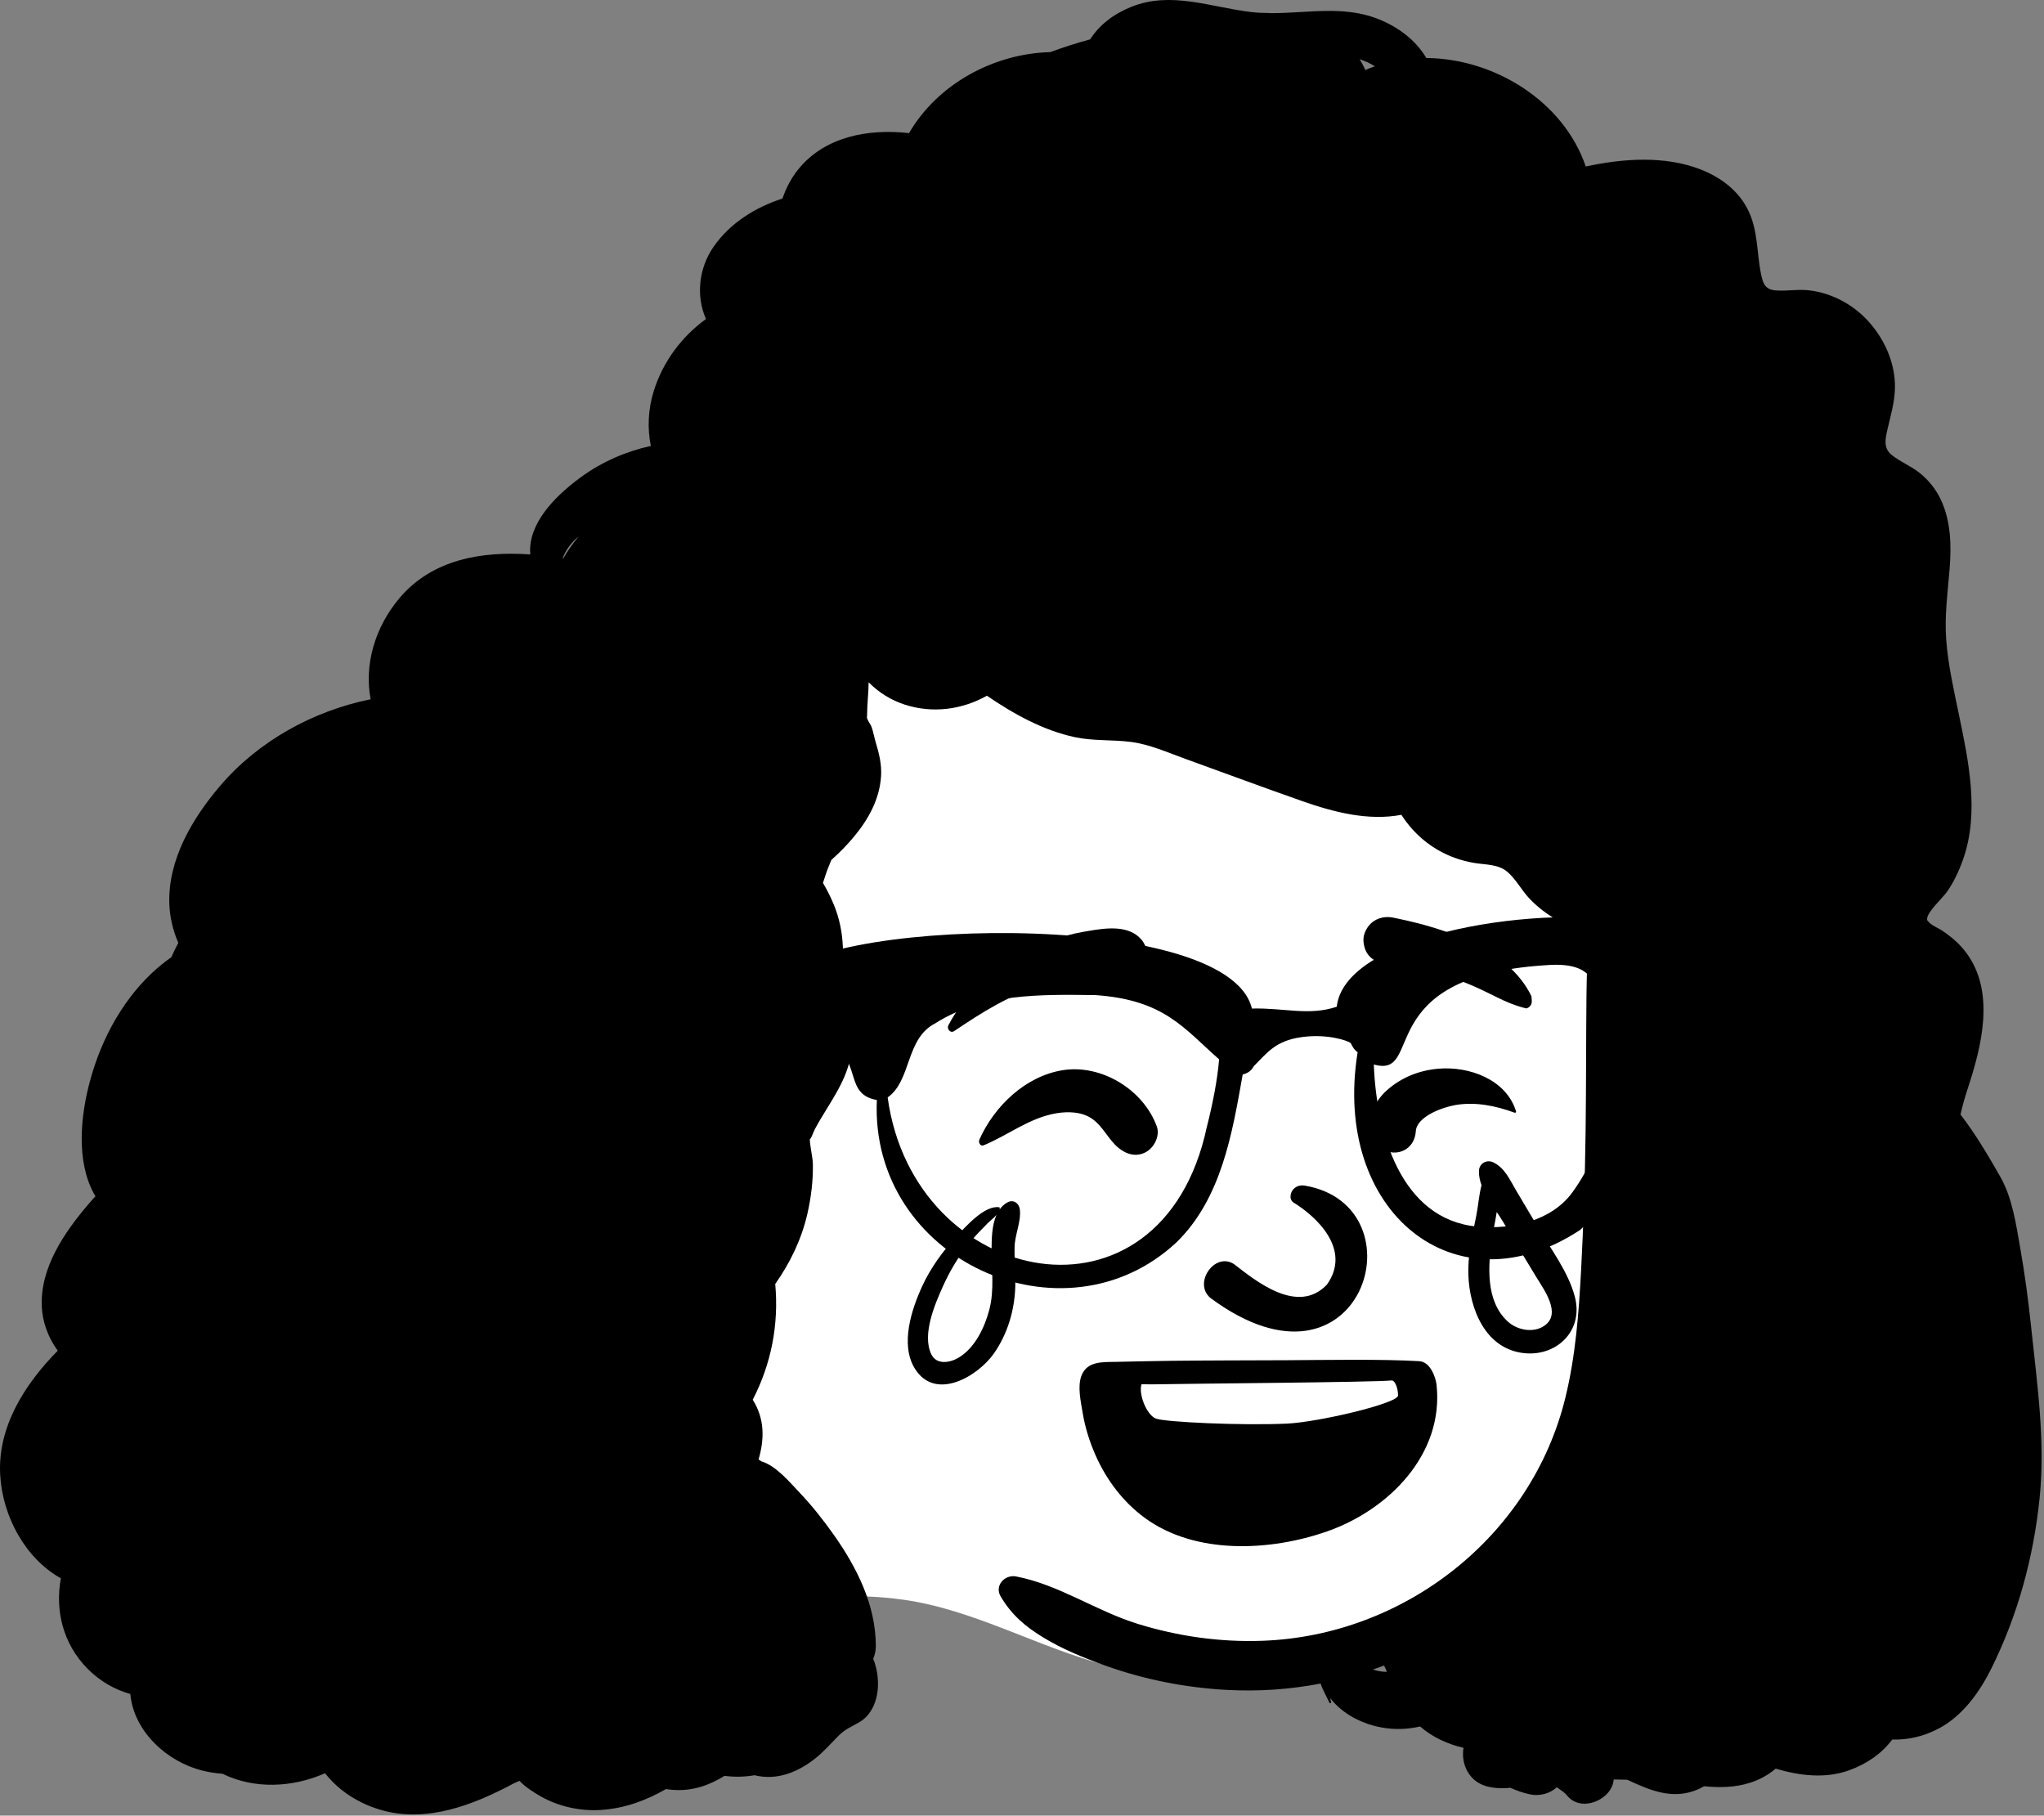 <svg width="662" height="588" viewBox="0 0 662 588" fill="none" xmlns="http://www.w3.org/2000/svg">
<rect x="0" y="0" width="662" height="588" fill="#808080" stroke="none"/>
<path fill-rule="evenodd" clip-rule="evenodd" d="M453.407 188.718C387.637 135.262 282.24 117.905 211.837 171.836C157.133 222.449 134.495 366.275 144.176 438.547C146.868 484.902 182.283 537.443 234.27 522.782C243.098 521.913 251.67 518.529 260.579 517.82C271.236 516.593 281.974 516.572 292.61 518.075C315.786 521.353 336.331 533.658 358.825 539.411C400.564 550.085 447.135 542.905 483.063 518.861C601.79 440.803 548.01 264.268 453.407 188.718Z" fill="white"/>
<path fill-rule="evenodd" clip-rule="evenodd" d="M444.649 540.696C445.87 540.275 447.089 539.836 448.299 539.386C448.379 539.666 448.509 539.935 448.66 540.196C448.83 540.616 449 541.025 449.189 541.435C447.67 541.446 446.149 541.175 444.649 540.696ZM442.21 22.675C441.67 21.466 441.049 20.306 440.349 19.185C442.049 19.736 443.75 20.496 445.29 21.476C444.25 21.826 443.229 22.226 442.21 22.675ZM182.42 180.836C182.35 180.824 182.281 180.814 182.212 180.802C183.104 178.427 184.693 176.185 186.448 174.566C186.763 174.275 187.104 174.006 187.434 173.728C185.571 175.947 183.881 178.314 182.42 180.836ZM657.769 429.185C656.889 420.845 655.769 412.536 654.319 404.275C652.929 396.366 651.759 387.906 647.729 380.886C643.729 373.896 639.719 367.105 634.96 360.956C635.639 357.816 636.54 354.866 637.319 352.486C641.819 338.786 646.25 321.386 636.899 308.656C634.729 305.706 632.08 303.446 629.049 301.406C627.759 300.536 625.62 299.746 624.629 298.546C623.929 297.696 624.17 298.156 624.139 297.736C623.969 295.476 629.269 290.706 630.509 288.916C632.83 285.605 634.559 281.876 635.879 278.066C641.099 262.986 637.549 246.376 634.41 231.265C632.75 223.256 630.92 215.226 630.319 207.046C629.759 199.366 630.809 191.866 631.429 184.226C632.03 176.685 631.87 168.906 628.639 161.925C627.059 158.525 624.67 155.525 621.759 153.185C618.92 150.896 615.379 149.566 612.61 147.286C609.849 145.015 610.639 141.946 611.36 138.806C612.349 134.546 613.599 130.316 613.719 125.916C613.939 118.246 610.809 110.775 605.92 104.976C600.879 98.986 593.679 94.935 585.899 94.025C582.339 93.605 578.839 94.316 575.299 94.066C571.799 93.826 571.04 92.076 570.379 88.876C568.86 81.546 569.479 74.306 565.87 67.466C562.67 61.386 556.979 57.265 550.689 54.836C539.16 50.376 525.75 51.296 513.589 53.925C506.41 32.806 484 18.956 461.95 18.786C458.509 12.946 452.679 8.586 446.03 6.025C435.03 1.775 423.379 4.256 411.92 4.256H411.87C410.719 4.185 409.569 4.156 408.42 4.166C407.339 4.105 406.259 4.015 405.179 3.896C392.139 2.355 379.239 -2.985 366.319 2.246C360.559 4.576 355.979 8.166 353.08 12.746C348.71 13.935 344.399 15.296 340.17 16.876C321.839 17.355 303.679 27.185 294.41 43.116C281.36 41.636 267.2 44.146 258.569 54.806C256.321 57.58 254.58 60.839 253.426 64.299C244.626 67.145 236.483 72.216 231.154 79.854C226.291 86.824 225.357 95.836 228.646 103.318C220.79 109.009 214.651 117.156 211.694 126.776C209.897 132.621 209.63 138.66 210.786 144.413C202.743 146.197 195.05 149.504 188.234 154.467C181.091 159.666 172.17 167.941 171.7 177.465C171.665 178.164 171.692 178.863 171.748 179.56C156.023 178.455 139.989 181.119 129.36 193.726C121.379 203.185 117.91 215.366 120.04 226.456C101.33 230.256 83.639 240.036 71.299 254.496C62.33 265.006 54.36 278.366 54.839 292.675C54.989 296.986 56 301.326 57.75 305.336V305.345C57 306.756 56.229 308.326 55.489 309.996C43.899 318.105 35.479 330.816 30.739 344.826C26.91 356.175 24.5 370.916 28.589 382.466C29.21 384.226 30 385.886 30.92 387.425C30.149 388.246 29.42 389.066 28.71 389.896C20.899 399.025 12.989 410.525 13.53 423.095C13.75 428.156 15.629 433.246 18.7 437.425C7.899 448.376 -0.8 462.196 0.059 477.626C0.799 491.056 8.17 504.696 19.719 511.146C17.79 521.496 20.37 532.416 28.429 540.496C32.45 544.536 37.189 547.196 42.21 548.616C43.33 560.806 54.149 570.616 65.639 573.435C67.78 573.966 69.92 574.286 72.049 574.435C82.389 579.506 94.719 578.925 105.269 574.275C108.379 578.226 112.429 581.446 117.149 583.756C119.059 584.696 121.08 585.476 123.189 586.105C138.089 590.515 153.37 584.536 166.399 577.556C166.819 577.336 167.589 577.056 168.269 576.746C170.069 578.756 173.349 580.746 175.059 581.726C180.86 585.056 187.95 586.605 194.61 586.166C202.42 585.646 209.309 583.066 215.689 579.396C216.62 579.556 217.559 579.646 218.5 579.696C224.5 580.015 229.849 578.116 234.66 575.116C237.839 575.536 241.099 575.496 244.399 574.916C251.67 576.765 258.75 573.826 264.439 569.156C266.96 567.086 269.089 564.656 271.37 562.336C273.739 559.925 275.54 559.366 278.309 557.746C284.86 553.916 285.649 544.206 282.809 537.185C283.349 535.956 283.66 534.586 283.66 533.066C283.639 519.806 277.53 507.646 270.03 497.036C266.679 492.306 263.04 487.675 259.049 483.476C255.839 480.105 251.33 474.636 246.58 473.265C246.29 473.056 245.989 472.845 245.689 472.646C246.61 469.425 247.149 466.146 246.92 462.796C246.679 459.355 245.569 456.095 243.79 453.316C249.759 441.746 252.28 429.056 251.08 415.816C255.939 408.925 259.62 401.316 261.519 392.976C262.689 387.816 263.36 382.386 263.269 377.095C263.229 374.556 262.299 371.345 262.28 368.716C262.42 369.546 263.5 366.446 263.92 365.675C268.739 356.726 274.929 349.746 275.96 339.196C276.559 333.025 275.099 326.206 271.399 321.146C273.769 311.806 273.739 301.775 270.009 292.866C269.009 290.486 267.86 288.156 266.54 285.946C267.149 284.086 267.71 282.206 268.429 280.515C268.71 279.845 268.989 279.166 269.269 278.486C271.979 276.095 274.5 273.486 276.62 270.925C281.319 265.256 284.91 258.756 285.36 251.265C285.58 247.515 284.7 243.925 283.61 240.366C283.129 238.756 282.839 236.966 282.269 235.396C281.95 234.525 281.179 233.636 280.91 232.816C280.849 232.636 280.799 232.486 280.759 232.366C280.799 232.246 280.83 231.996 280.83 231.525C280.839 227.935 281.309 224.425 281.33 220.966C284.62 224.286 288.58 226.765 293.08 228.216C302.149 231.126 311.61 229.806 319.639 225.316C328.28 231.236 337.989 236.595 348.17 238.746C354.219 240.025 360.28 239.496 366.349 240.286C372.379 241.076 378.21 243.706 383.889 245.756C396.53 250.326 409.139 255.015 421.819 259.466C432.059 263.056 443.139 265.906 453.86 263.886C456.87 268.525 460.78 272.446 465.79 275.326C469.379 277.376 473.319 278.765 477.389 279.456C480.989 280.066 485.21 279.826 488.129 282.296C490.979 284.696 492.759 288.275 495.319 290.976C498.17 293.996 501.689 296.616 505.379 298.496C508.339 300.006 511.36 301.095 514.429 301.806C514.16 308.636 513.899 315.456 513.819 322.296C513.67 337.156 513.729 352.015 513.53 366.876C513.33 381.685 512.86 396.496 512.08 411.286C511.339 425.166 510.299 439.095 506.989 452.636C496.009 497.566 454.879 529.736 408.839 531.376C395.17 531.866 381.639 529.946 368.569 525.925C355.03 521.756 342.939 513.175 329.059 510.536C325.429 509.855 322.009 513.506 324.089 517.015C327.67 523.046 332.019 526.726 337.969 530.355C344.2 534.146 351.139 536.956 357.989 539.416C370.589 543.935 383.92 546.556 397.29 547.286C407.489 547.845 417.729 547.146 427.719 545.226C428.42 547.376 429.66 549.466 430.599 551.456C430.739 551.746 431.21 551.546 431.12 551.246C430.969 550.746 430.87 550.306 430.83 549.946C434.189 554.326 439.379 557.355 444.71 558.826C448.469 559.866 452.46 560.185 456.33 559.746C457.58 559.605 458.769 559.396 459.95 559.136C463.889 562.586 468.929 564.886 473.989 566.036C473.12 571.316 475.729 577.076 481.78 578.576C484.319 579.206 486.759 579.216 489.2 578.986C491.17 579.906 493.29 580.626 495.54 581.116C498.469 581.756 501.969 580.935 504.179 578.816C505.389 579.666 506.519 580.256 507.639 581.605C512.25 587.166 522.189 582.736 522.629 576.306C524.089 576.306 525.559 576.326 527.03 576.376C527.379 576.536 527.729 576.696 528.089 576.866C534.519 579.855 541.179 582.466 548.29 580.116C549.599 579.685 550.799 579.136 551.889 578.496C556.899 578.946 561.839 578.956 566.92 577.316C569.92 576.345 572.739 574.806 575.089 572.786C582.929 575.086 591.2 576.126 599 573.275C604.839 571.146 609.54 567.786 612.849 563.355C617.91 563.536 623.049 562.316 627.679 559.906C635.599 555.806 641.149 548.015 645.019 540.206C653.54 522.976 658.58 504.466 660.559 485.376C662.509 466.576 659.729 447.876 657.769 429.185Z" fill="black"/>
<g clip-path="url(#clip0_384_8249)">
<path fill-rule="evenodd" clip-rule="evenodd" d="M509.133 386.318C502.4 395.363 489.918 398.244 478.405 397.249C453.574 394.859 445.759 366.658 444.945 344.739C461.596 349.423 443.537 316.249 500.456 312.601C520.521 310.929 514.989 323.047 523.854 331.901C523.672 350.483 520.579 370.674 509.133 386.318ZM390.862 364.966C376.202 433.619 295.924 417.289 287.491 355.403C295.278 349.907 293.227 336.336 302.901 331.419C318.233 321.623 337.399 322.042 354.81 322.272C377.065 323.801 383.407 333.02 394.839 343.078C394.289 349.796 392.703 357.758 390.862 364.966ZM540.934 301.231C540.111 301.094 539.287 300.965 538.463 300.844C537.82 300.479 537.065 300.198 536.187 300.029C534.182 299.52 532.191 299.177 530.203 298.992C501.671 292.571 435.664 301.688 432.94 326.036C423.854 329.069 415.992 326.353 405.461 326.623C397.445 293.118 258.862 297.847 252.197 318.047C252.172 318.04 252.147 318.034 252.121 318.026C245.717 316.044 236.276 316.522 228.946 316.208C213.295 315.88 197.626 317.275 182.313 320.576C153.638 325.133 114.503 330.468 134.446 366.276C134.45 366.282 134.453 366.289 134.458 366.295L134.461 366.292C137.898 369.815 143.731 366.978 143.948 362.209C137.243 345.245 152.387 343.208 164.039 338.333C193.032 327.917 222.55 326.473 252.536 329.695C254.792 332.351 258.215 334.667 261.833 335.879C281.882 339.207 271.316 354.079 283.989 356.242C281.661 408.084 344.602 436.382 381.071 402.303C395.632 388.067 399.103 366.978 402.479 347.969C404.264 347.568 405.399 346.592 406.062 345.3C410.355 341.014 413.052 337.056 421.541 335.879C430.03 334.703 436.565 337.064 437.449 337.787C437.672 338.236 437.911 338.686 438.189 339.136C438.577 339.807 439.105 340.342 439.705 340.763C431.322 392.387 471.399 425.035 511.858 398.26C529.438 381.723 533.153 356.405 533.887 333.807C536.27 332.369 537.779 329.582 536.954 326.078C535.817 321.248 538.483 317.066 542.729 314.966C548.246 312.239 547.27 302.28 540.934 301.231Z" fill="black"/>
</g>
<path fill-rule="evenodd" clip-rule="evenodd" d="M416.365 440.517C428.755 440.457 447.315 440.097 459.695 440.827C463.265 441.037 465.025 446.137 465.275 448.557C467.645 471.047 449.685 488.987 429.855 495.937C411.455 502.387 387.155 503.607 370.745 491.557C363.615 486.327 358.215 479.077 354.695 471.007C352.795 466.657 351.405 462.147 350.635 457.467C350.045 453.897 348.925 449.087 350.235 445.577C352.035 440.787 357.045 441.127 361.335 441.047C367.255 440.927 373.175 440.776 379.085 440.707C391.515 440.566 403.945 440.566 416.365 440.517ZM450.735 447.066C445.165 447.667 383.665 448.106 374.165 448.316C372.735 448.347 371.235 448.316 369.715 448.276C368.662 451.534 371.395 458.242 374.335 459.407C377.275 460.571 402.135 461.714 416.815 461.044C426.825 460.594 452.791 454.526 452.791 451.923C452.791 449.319 451.685 446.967 450.735 447.066ZM326.344 389.376C328.257 388.364 330.046 389.674 330.294 391.642C330.793 395.593 328.707 399.723 328.602 403.792C328.489 408.143 328.962 412.49 328.816 416.841C328.561 424.44 326.291 432.069 321.901 438.327C316.661 445.796 302.84 453.953 296.244 443.141C291.501 435.367 295.229 424.029 298.681 416.528C301.388 410.648 305.325 405.211 309.735 400.489C312.67 397.345 318.839 390.263 323.581 390.975C323.763 391.002 323.845 391.221 323.81 391.379C323.778 391.518 323.725 391.641 323.682 391.773C324.368 390.796 325.231 389.964 326.344 389.376ZM322.733 393.459C321.892 394.462 320.749 395.264 319.781 396.245C317.722 398.331 315.676 400.425 313.83 402.706C310.465 406.863 307.687 411.508 305.484 416.376C302.857 422.178 298.531 432.125 301.616 438.576C303.27 442.033 307.526 441.413 310.396 439.73C315.758 436.587 318.921 429.88 320.423 424.112C322.098 417.678 321.119 411.149 321.15 404.6C321.165 401.255 321.226 396.841 322.733 393.459ZM478.999 379.183C479.091 376.71 481.572 375.396 483.725 376.471C487.414 378.314 488.97 382.058 491.007 385.491C493.369 389.472 495.732 393.454 498.094 397.435C502.262 404.46 507.952 411.957 510.052 419.946C513.156 431.754 502.91 440.42 491.553 437.884C479.702 435.238 475.302 421.456 475.552 410.691C475.683 405.056 476.998 399.333 478.108 393.83C478.761 390.592 478.986 387.075 479.824 383.828C479.268 382.292 478.941 380.738 478.999 379.183ZM418.814 389.367C416.836 387.947 418.406 383.243 422.634 383.97C461.031 390.567 441.136 456.708 392.112 420.413C386.275 415.704 393.343 405.334 399.634 409.366C406.418 414.569 420.186 426.073 429.748 416.039C437.872 404.66 426.366 393.957 418.814 389.367ZM484.753 392.525C484.279 395.687 483.57 398.729 483.241 400.975C481.944 409.816 481.025 421.298 488.333 427.986C491.426 430.817 496.8 431.866 500.394 429.195C505.651 425.289 500.132 417.777 497.679 413.765C494.055 407.839 490.486 401.884 486.941 395.911C486.299 394.829 485.54 393.695 484.753 392.525ZM344.122 346.597C356.677 344.567 370.26 352.836 374.643 364.755C375.749 367.762 373.912 371.486 371.279 373.024C368.241 374.798 364.994 373.938 362.406 371.879C358.928 369.113 357.274 364.67 353.454 362.156C350.222 360.028 345.89 359.916 342.174 360.531C333.436 361.977 326.568 367.616 318.587 370.91C317.468 371.372 316.813 369.937 317.189 369.092C322.023 358.228 332.116 348.538 344.122 346.597ZM465.841 346.106C475.876 345.245 487.833 349.592 491.007 359.918C491.083 360.166 490.822 360.458 490.563 360.362C484.491 358.111 477.776 356.743 471.285 357.888C467.105 358.626 458.854 361.585 458.538 366.38C458.049 373.774 449.471 375.593 445.292 369.967C441.228 364.495 444.725 357.011 449.215 353.056C453.923 348.91 459.631 346.639 465.841 346.106ZM369.603 304.201C371.782 306.677 372.532 311.279 369.603 313.649C364.451 317.819 358.755 316.203 352.581 316.556C347.493 316.848 342.603 317.69 337.702 319.091C326.95 322.164 318.189 327.774 309.006 333.934C307.801 334.742 306.571 333.201 307.146 332.074C312.447 321.691 322.72 313.162 333.01 307.963C338.502 305.188 344.512 302.886 350.588 301.83L352.465 301.502C358.273 300.497 365.494 299.532 369.603 304.201ZM451.193 297.179L452.63 297.473C468.267 300.742 488.583 307.271 495.988 322.631C496.271 324.802 495.972 325.268 495.73 325.572L495.649 325.673C495.449 325.933 495.29 326.291 494.349 326.587C494.087 326.524 493.824 326.458 493.557 326.389C490.163 325.499 487.477 324.274 484.877 323.002L482.058 321.613C478.788 320.01 475.488 318.464 471.992 317.324C464.529 314.89 456.854 313.175 449.06 312.259C447.37 312.061 445.744 311.491 444.46 310.514C443.242 309.586 442.311 308.302 441.887 306.595C441.337 304.386 441.495 302.714 442.68 300.721C443.572 299.224 444.847 298.187 446.311 297.591C447.804 296.984 449.503 296.841 451.193 297.179Z" fill="black"/>
<defs>
<clipPath id="clip0_384_8249">
<rect width="392" height="138" fill="white" transform="translate(142 288)"/>
</clipPath>
</defs>
</svg>
